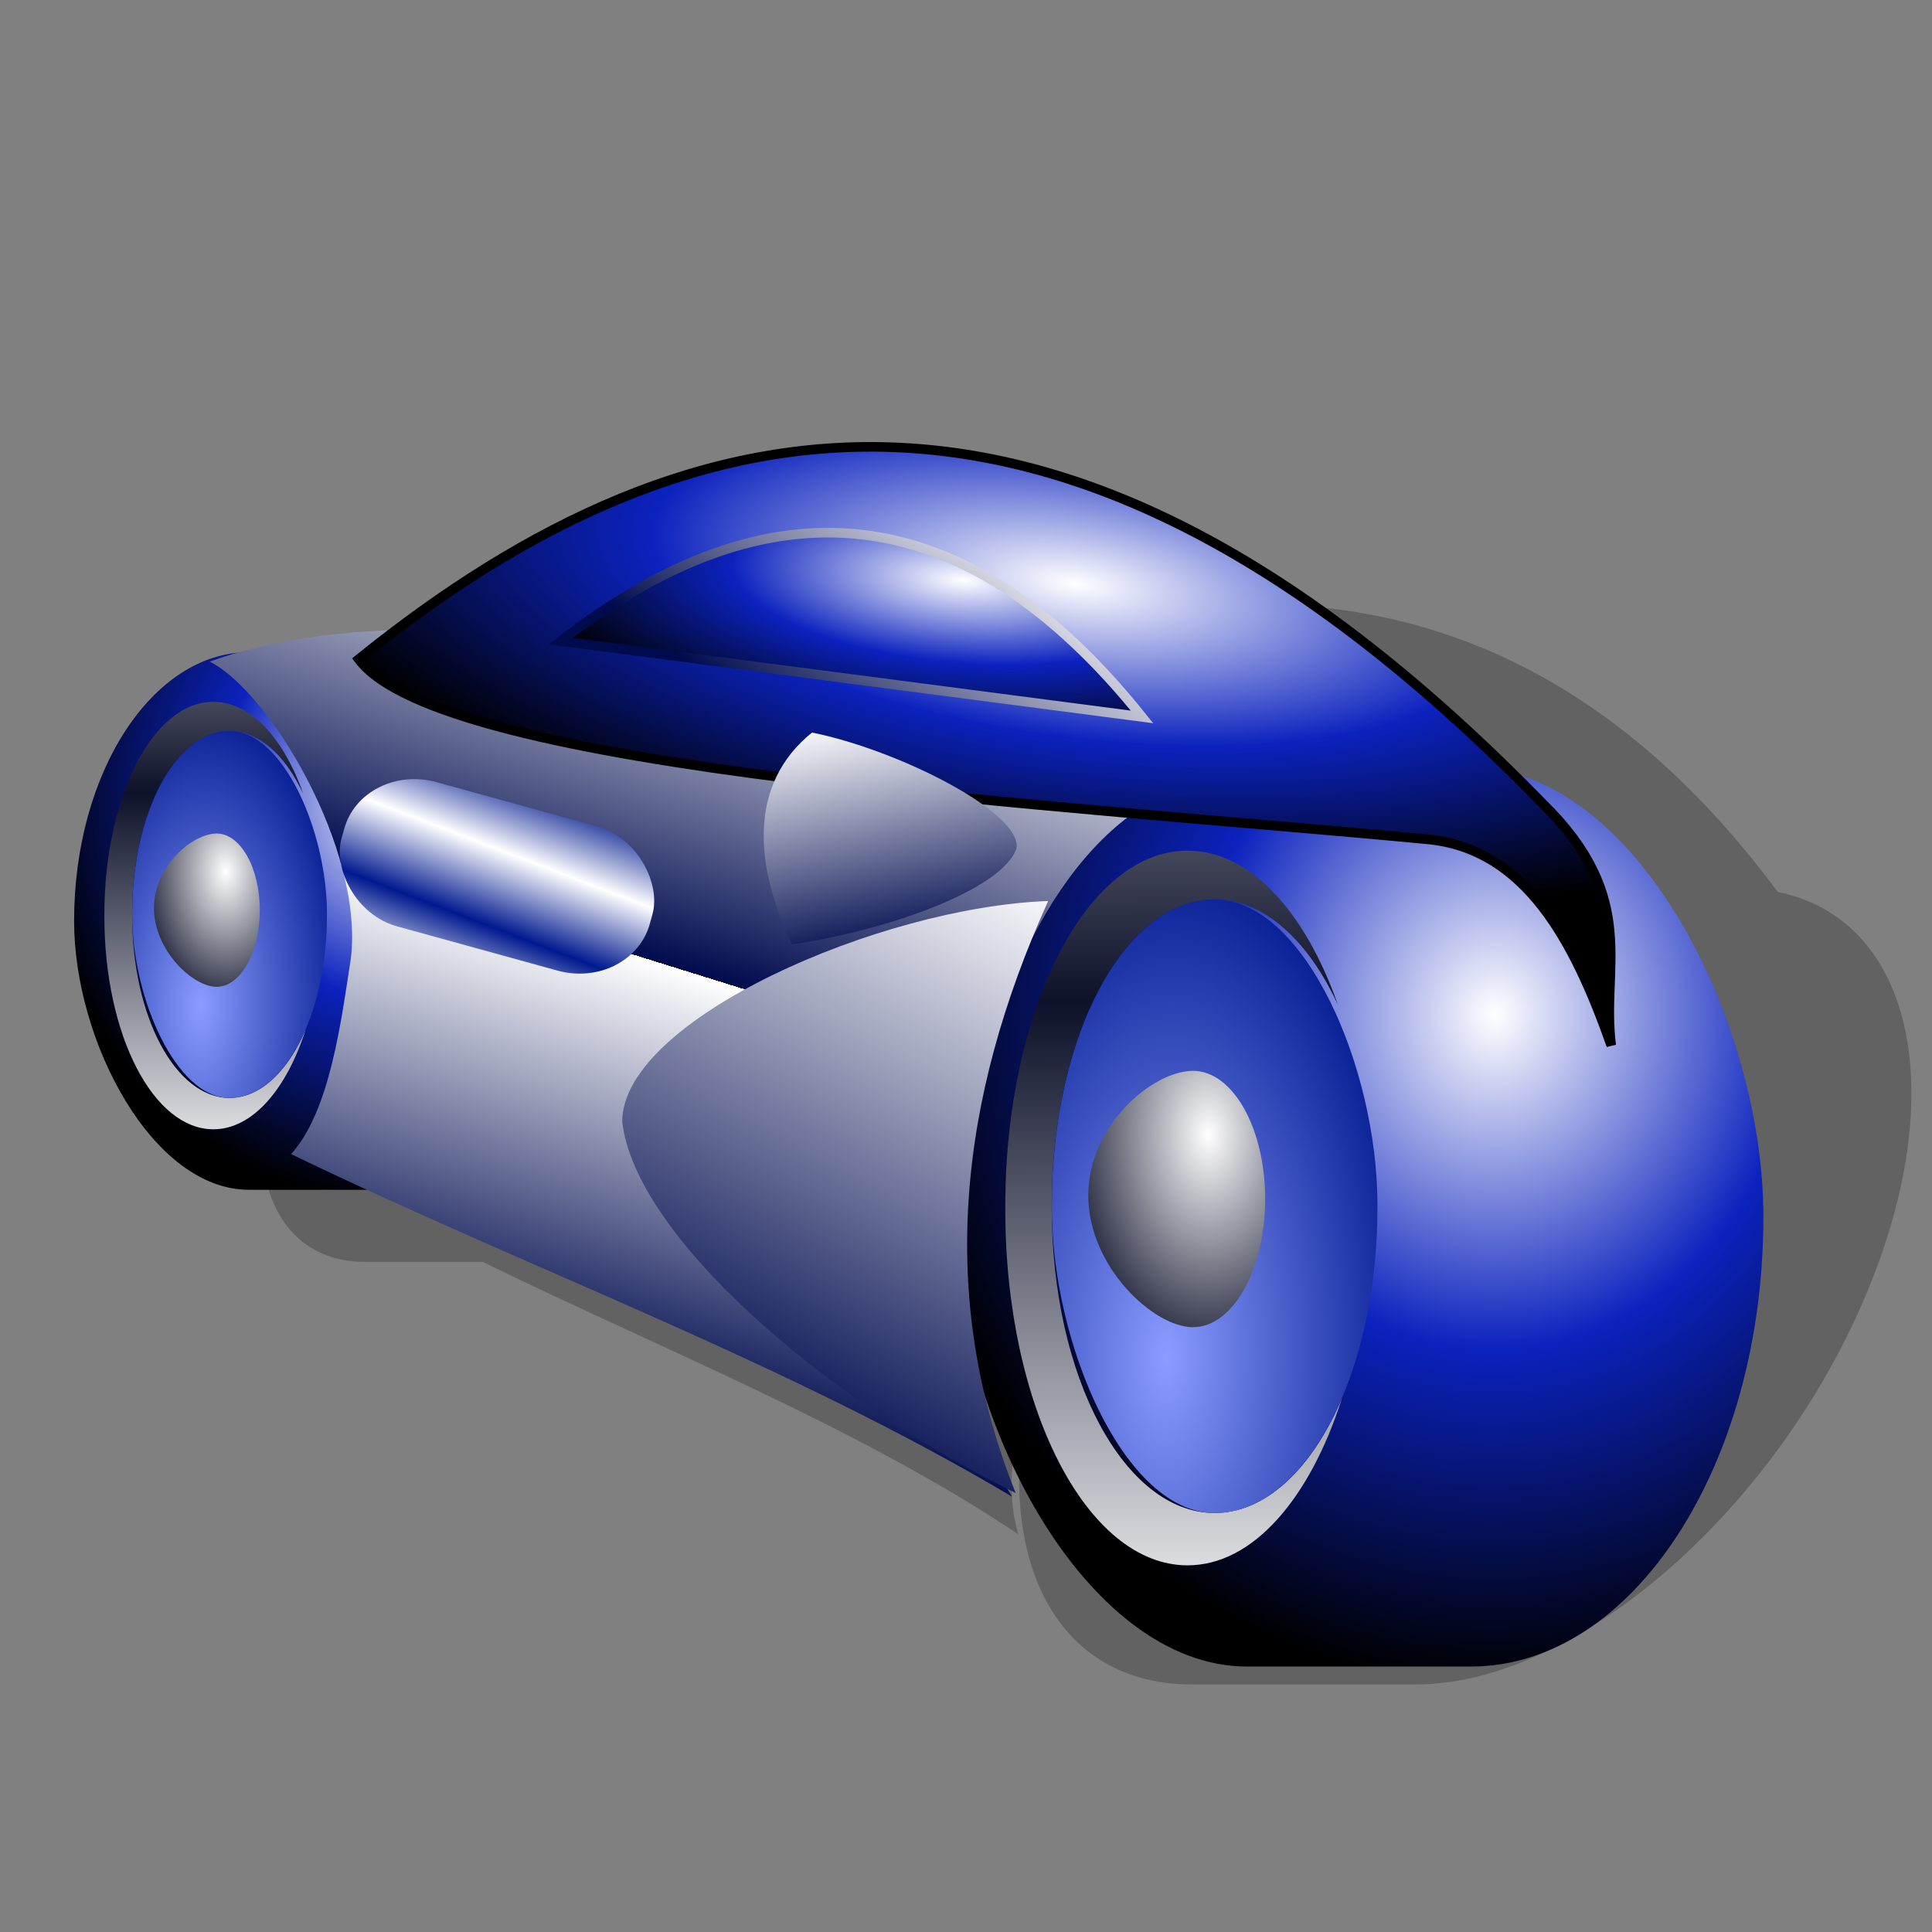 <?xml version="1.0" encoding="UTF-8" standalone="no"?>
<!-- Created with Inkscape (http://www.inkscape.org/) -->
<svg
   xmlns:dc="http://purl.org/dc/elements/1.1/"
   xmlns:cc="http://web.resource.org/cc/"
   xmlns:rdf="http://www.w3.org/1999/02/22-rdf-syntax-ns#"
   xmlns:svg="http://www.w3.org/2000/svg"
   xmlns="http://www.w3.org/2000/svg"
   xmlns:xlink="http://www.w3.org/1999/xlink"
   xmlns:sodipodi="http://sodipodi.sourceforge.net/DTD/sodipodi-0.dtd"
   xmlns:inkscape="http://www.inkscape.org/namespaces/inkscape"
   id="svg2"
   sodipodi:version="0.32"
   inkscape:version="0.44"
   width="256"
   height="256"
   sodipodi:docbase="/media/disk-hda4/svg1/apps"
   sodipodi:docname="tron.svg"
   version="1.0">
  <rect width="100%" height="100%" fill="#808080" stroke="none"/>
  <defs
     id="defs5">
    <linearGradient
       id="linearGradient2875"
       inkscape:collect="always">
      <stop
         id="stop2877"
         offset="0"
         style="stop-color:white;stop-opacity:1" />
      <stop
         id="stop2879"
         offset="1"
         style="stop-color:#00198e;stop-opacity:1" />
    </linearGradient>
    <linearGradient
       inkscape:collect="always"
       id="linearGradient2898">
      <stop
         style="stop-color:#000b4e;stop-opacity:1;"
         offset="0"
         id="stop2900" />
      <stop
         style="stop-color:white;stop-opacity:1"
         offset="1"
         id="stop2902" />
    </linearGradient>
    <linearGradient
       inkscape:collect="always"
       id="linearGradient2888">
      <stop
         style="stop-color:#000b4e;stop-opacity:1"
         offset="0"
         id="stop2890" />
      <stop
         style="stop-color:white;stop-opacity:1"
         offset="1"
         id="stop2892" />
    </linearGradient>
    <linearGradient
       inkscape:collect="always"
       id="linearGradient2864">
      <stop
         style="stop-color:white;stop-opacity:1"
         offset="0"
         id="stop2866" />
      <stop
         style="stop-color:#0d1129;stop-opacity:1"
         offset="1"
         id="stop2868" />
    </linearGradient>
    <linearGradient
       inkscape:collect="always"
       id="linearGradient2853">
      <stop
         style="stop-color:#8a9cff;stop-opacity:1"
         offset="0"
         id="stop2855" />
      <stop
         style="stop-color:#00188e;stop-opacity:1"
         offset="1"
         id="stop2857" />
    </linearGradient>
    <linearGradient
       inkscape:collect="always"
       id="linearGradient2845">
      <stop
         style="stop-color:white;stop-opacity:1"
         offset="0"
         id="stop2847" />
      <stop
         style="stop-color:#0d1129;stop-opacity:1"
         offset="1"
         id="stop2849" />
    </linearGradient>
    <linearGradient
       id="linearGradient2185">
      <stop
         style="stop-color:#ffffff;stop-opacity:1"
         offset="0"
         id="stop2187" />
      <stop
         id="stop2193"
         offset="0.5"
         style="stop-color:#0b22be;stop-opacity:1;" />
      <stop
         style="stop-color:#000000;stop-opacity:1;"
         offset="1"
         id="stop2189" />
    </linearGradient>
    <radialGradient
       inkscape:collect="always"
       xlink:href="#linearGradient2185"
       id="radialGradient2968"
       gradientUnits="userSpaceOnUse"
       gradientTransform="matrix(-1.491,-3.017187e-2,3.353668e-2,-1.657,846.699,348.983)"
       cx="341.073"
       cy="129.767"
       fx="341.073"
       fy="129.767"
       r="42.221" />
    <linearGradient
       inkscape:collect="always"
       xlink:href="#linearGradient2845"
       id="linearGradient2970"
       gradientUnits="userSpaceOnUse"
       spreadMethod="reflect"
       x1="300.828"
       y1="191.359"
       x2="300.549"
       y2="122.373" />
    <radialGradient
       inkscape:collect="always"
       xlink:href="#linearGradient2853"
       id="radialGradient2972"
       gradientUnits="userSpaceOnUse"
       gradientTransform="matrix(1.576,3.606239e-2,-7.301658e-2,3.192,-166.631,-337.012)"
       cx="308.361"
       cy="152.08"
       fx="308.361"
       fy="152.08"
       r="17.002" />
    <radialGradient
       inkscape:collect="always"
       xlink:href="#linearGradient2864"
       id="radialGradient2974"
       gradientUnits="userSpaceOnUse"
       gradientTransform="matrix(-1.735,1.503589e-2,-2.353009e-2,-2.714,858.347,506.685)"
       cx="312.697"
       cy="138.239"
       fx="312.697"
       fy="138.239"
       r="9.236" />
    <radialGradient
       inkscape:collect="always"
       xlink:href="#linearGradient2185"
       id="radialGradient2976"
       gradientUnits="userSpaceOnUse"
       gradientTransform="matrix(-1.491,-3.017187e-2,3.353668e-2,-1.657,846.699,348.983)"
       cx="341.073"
       cy="129.767"
       fx="341.073"
       fy="129.767"
       r="42.221" />
    <linearGradient
       inkscape:collect="always"
       xlink:href="#linearGradient2845"
       id="linearGradient2978"
       gradientUnits="userSpaceOnUse"
       spreadMethod="reflect"
       x1="300.828"
       y1="191.359"
       x2="300.549"
       y2="122.373" />
    <radialGradient
       inkscape:collect="always"
       xlink:href="#linearGradient2853"
       id="radialGradient2980"
       gradientUnits="userSpaceOnUse"
       gradientTransform="matrix(1.576,3.606239e-2,-7.301658e-2,3.192,-166.631,-337.012)"
       cx="308.361"
       cy="152.08"
       fx="308.361"
       fy="152.08"
       r="17.002" />
    <radialGradient
       inkscape:collect="always"
       xlink:href="#linearGradient2864"
       id="radialGradient2982"
       gradientUnits="userSpaceOnUse"
       gradientTransform="matrix(-1.735,1.503589e-2,-2.353009e-2,-2.714,858.347,506.685)"
       cx="312.697"
       cy="138.239"
       fx="312.697"
       fy="138.239"
       r="9.236" />
    <linearGradient
       gradientUnits="userSpaceOnUse"
       y2="42.245"
       x2="150.117"
       y1="202.215"
       x1="142.97"
       id="linearGradient2865"
       xlink:href="#linearGradient2837"
       inkscape:collect="always" />
    <linearGradient
       gradientUnits="userSpaceOnUse"
       y2="204.896"
       x2="113.72"
       y1="41.947"
       x1="121.576"
       id="linearGradient2857"
       xlink:href="#linearGradient2837"
       inkscape:collect="always" />
    <linearGradient
       spreadMethod="reflect"
       gradientUnits="userSpaceOnUse"
       y2="165.719"
       x2="145.413"
       y1="77.37"
       x1="144.808"
       id="linearGradient2849"
       xlink:href="#linearGradient2837"
       inkscape:collect="always" />
    <linearGradient
       gradientUnits="userSpaceOnUse"
       y2="53.922"
       x2="122.81"
       y1="165.719"
       x1="123.62"
       id="linearGradient2835"
       xlink:href="#linearGradient2837"
       inkscape:collect="always" />
    <linearGradient
       gradientUnits="userSpaceOnUse"
       y2="190.767"
       x2="177.701"
       y1="172.182"
       x1="177.021"
       id="linearGradient2827"
       xlink:href="#linearGradient2813"
       inkscape:collect="always" />
    <linearGradient
       gradientUnits="userSpaceOnUse"
       y2="172.182"
       x2="165.021"
       y1="190.767"
       x1="165.021"
       id="linearGradient2819"
       xlink:href="#linearGradient2813"
       inkscape:collect="always" />
    <linearGradient
       id="linearGradient2813"
       inkscape:collect="always">
      <stop
         id="stop2815"
         offset="0"
         style="stop-color:white;stop-opacity:1" />
      <stop
         id="stop2817"
         offset="1"
         style="stop-color:black;stop-opacity:1" />
    </linearGradient>
    <linearGradient
       inkscape:collect="always"
       id="linearGradient2837">
      <stop
         style="stop-color:white;stop-opacity:1"
         offset="0"
         id="stop2839" />
      <stop
         style="stop-color:black;stop-opacity:1"
         offset="1"
         id="stop2841" />
    </linearGradient>
    <radialGradient
       inkscape:collect="always"
       xlink:href="#linearGradient2185"
       id="radialGradient1948"
       gradientUnits="userSpaceOnUse"
       gradientTransform="matrix(-1.991,-0.162,5.751165e-2,-0.709,744.483,178.719)"
       cx="309.304"
       cy="75.67"
       fx="309.304"
       fy="75.67"
       r="30.846" />
    <linearGradient
       inkscape:collect="always"
       xlink:href="#linearGradient2898"
       id="linearGradient1950"
       gradientUnits="userSpaceOnUse"
       x1="293.913"
       y1="100.317"
       x2="313.008"
       y2="74.742"
       gradientTransform="matrix(1.269,0,0,1.269,-259.483,-28.734)" />
    <radialGradient
       inkscape:collect="always"
       xlink:href="#linearGradient2185"
       id="radialGradient1953"
       gradientUnits="userSpaceOnUse"
       gradientTransform="matrix(-1.7,-0.23,8.29524e-2,-0.613,684.058,194.837)"
       cx="319.139"
       cy="75.07"
       fx="319.139"
       fy="75.07"
       r="65.904" />
    <linearGradient
       inkscape:collect="always"
       xlink:href="#linearGradient2888"
       id="linearGradient1956"
       gradientUnits="userSpaceOnUse"
       gradientTransform="matrix(1.269,0,0,1.269,-259.004,-29.212)"
       x1="282.981"
       y1="167.614"
       x2="313.385"
       y2="110.691" />
    <linearGradient
       inkscape:collect="always"
       xlink:href="#linearGradient2898"
       id="linearGradient1959"
       gradientUnits="userSpaceOnUse"
       spreadMethod="repeat"
       x1="278.081"
       y1="166.483"
       x2="290.767"
       y2="125.77"
       gradientTransform="matrix(1.269,0,0,1.269,-259.483,-28.734)" />
    <linearGradient
       inkscape:collect="always"
       xlink:href="#linearGradient2888"
       id="linearGradient1973"
       gradientUnits="userSpaceOnUse"
       gradientTransform="matrix(-0.65,-0.114,-7.844908e-2,0.448,328.446,79.514)"
       x1="282.981"
       y1="167.614"
       x2="313.385"
       y2="110.691" />
    <linearGradient
       inkscape:collect="always"
       xlink:href="#linearGradient2875"
       id="linearGradient2873"
       x1="-35.929"
       y1="94.962"
       x2="-36.878"
       y2="104.83"
       gradientUnits="userSpaceOnUse"
       spreadMethod="reflect"
       gradientTransform="translate(144.09,-6.359)" />
    <radialGradient
       inkscape:collect="always"
       xlink:href="#linearGradient2185"
       id="radialGradient2900"
       gradientUnits="userSpaceOnUse"
       gradientTransform="matrix(-1.491,-3.017187e-2,3.353668e-2,-1.657,846.699,348.983)"
       cx="341.073"
       cy="129.767"
       fx="341.073"
       fy="129.767"
       r="42.221" />
    <linearGradient
       inkscape:collect="always"
       xlink:href="#linearGradient2845"
       id="linearGradient2902"
       gradientUnits="userSpaceOnUse"
       spreadMethod="reflect"
       x1="300.828"
       y1="191.359"
       x2="300.549"
       y2="122.373" />
    <radialGradient
       inkscape:collect="always"
       xlink:href="#linearGradient2853"
       id="radialGradient2904"
       gradientUnits="userSpaceOnUse"
       gradientTransform="matrix(1.576,3.606239e-2,-7.301658e-2,3.192,-166.631,-337.012)"
       cx="308.361"
       cy="152.08"
       fx="308.361"
       fy="152.08"
       r="17.002" />
    <radialGradient
       inkscape:collect="always"
       xlink:href="#linearGradient2864"
       id="radialGradient2906"
       gradientUnits="userSpaceOnUse"
       gradientTransform="matrix(-1.735,1.503589e-2,-2.353009e-2,-2.714,858.347,506.685)"
       cx="312.697"
       cy="138.239"
       fx="312.697"
       fy="138.239"
       r="9.236" />
    <radialGradient
       inkscape:collect="always"
       xlink:href="#linearGradient2185"
       id="radialGradient2908"
       gradientUnits="userSpaceOnUse"
       gradientTransform="matrix(-1.491,-3.017187e-2,3.353668e-2,-1.657,846.699,348.983)"
       cx="341.073"
       cy="129.767"
       fx="341.073"
       fy="129.767"
       r="42.221" />
    <linearGradient
       inkscape:collect="always"
       xlink:href="#linearGradient2845"
       id="linearGradient2910"
       gradientUnits="userSpaceOnUse"
       spreadMethod="reflect"
       x1="300.828"
       y1="191.359"
       x2="300.549"
       y2="122.373" />
    <radialGradient
       inkscape:collect="always"
       xlink:href="#linearGradient2853"
       id="radialGradient2912"
       gradientUnits="userSpaceOnUse"
       gradientTransform="matrix(1.576,3.606239e-2,-7.301658e-2,3.192,-166.631,-337.012)"
       cx="308.361"
       cy="152.08"
       fx="308.361"
       fy="152.08"
       r="17.002" />
    <radialGradient
       inkscape:collect="always"
       xlink:href="#linearGradient2864"
       id="radialGradient2914"
       gradientUnits="userSpaceOnUse"
       gradientTransform="matrix(-1.735,1.503589e-2,-2.353009e-2,-2.714,858.347,506.685)"
       cx="312.697"
       cy="138.239"
       fx="312.697"
       fy="138.239"
       r="9.236" />
    <linearGradient
       inkscape:collect="always"
       xlink:href="#linearGradient2898"
       id="linearGradient2916"
       gradientUnits="userSpaceOnUse"
       gradientTransform="matrix(1.269,0,0,1.269,-259.483,-28.734)"
       spreadMethod="repeat"
       x1="278.081"
       y1="166.483"
       x2="290.767"
       y2="125.77" />
    <linearGradient
       inkscape:collect="always"
       xlink:href="#linearGradient2888"
       id="linearGradient2918"
       gradientUnits="userSpaceOnUse"
       gradientTransform="matrix(1.269,0,0,1.269,-259.004,-29.212)"
       x1="282.981"
       y1="167.614"
       x2="313.385"
       y2="110.691" />
    <radialGradient
       inkscape:collect="always"
       xlink:href="#linearGradient2185"
       id="radialGradient2920"
       gradientUnits="userSpaceOnUse"
       gradientTransform="matrix(-1.7,-0.23,8.29524e-2,-0.613,684.058,194.837)"
       cx="319.139"
       cy="75.07"
       fx="319.139"
       fy="75.07"
       r="65.904" />
    <radialGradient
       inkscape:collect="always"
       xlink:href="#linearGradient2185"
       id="radialGradient2922"
       gradientUnits="userSpaceOnUse"
       gradientTransform="matrix(-1.991,-0.162,5.751165e-2,-0.709,744.483,178.719)"
       cx="309.304"
       cy="75.67"
       fx="309.304"
       fy="75.67"
       r="30.846" />
    <linearGradient
       inkscape:collect="always"
       xlink:href="#linearGradient2898"
       id="linearGradient2924"
       gradientUnits="userSpaceOnUse"
       gradientTransform="matrix(1.269,0,0,1.269,-259.483,-28.734)"
       x1="293.913"
       y1="100.317"
       x2="313.008"
       y2="74.742" />
    <linearGradient
       inkscape:collect="always"
       xlink:href="#linearGradient2888"
       id="linearGradient2926"
       gradientUnits="userSpaceOnUse"
       gradientTransform="matrix(-0.65,-0.114,-7.844908e-2,0.448,328.446,79.514)"
       x1="282.981"
       y1="167.614"
       x2="313.385"
       y2="110.691" />
    <linearGradient
       inkscape:collect="always"
       xlink:href="#linearGradient2875"
       id="linearGradient2928"
       gradientUnits="userSpaceOnUse"
       gradientTransform="translate(144.09,-6.359)"
       spreadMethod="reflect"
       x1="-35.929"
       y1="94.962"
       x2="-36.878"
       y2="104.83" />
  </defs>
  <sodipodi:namedview
     inkscape:window-height="743"
     inkscape:window-width="1016"
     inkscape:pageshadow="2"
     inkscape:pageopacity="0.0"
     borderopacity="1.0"
     bordercolor="#666666"
     pagecolor="#ffffff"
     id="base"
     inkscape:zoom="2.0664062"
     inkscape:cx="128"
     inkscape:cy="127.75803"
     inkscape:window-x="0"
     inkscape:window-y="0"
     inkscape:current-layer="svg2"
     width="256px"
     height="256px" />
  <g
     id="layer1"
     inkscape:label="1. réteg"
     transform="translate(10.746,-0.952)">
    <path
       id="text3905"
       d="M 14.673,-7.944 L 9.382,-7.944 L 8.547,-5.553 L 5.146,-5.553 L 10.006,-18.675 L 14.04,-18.675 L 18.9,-5.553 L 15.499,-5.553 L 14.673,-7.944 M 10.226,-10.378 L 13.82,-10.378 L 12.027,-15.599 L 10.226,-10.378 M 20.632,-18.675 L 26.248,-18.675 C 27.918,-18.675 29.198,-18.303 30.089,-17.559 C 30.985,-16.821 31.434,-15.766 31.434,-14.395 C 31.434,-13.018 30.985,-11.958 30.089,-11.213 C 29.198,-10.475 27.918,-10.106 26.248,-10.106 L 24.016,-10.106 L 24.016,-5.553 L 20.632,-5.553 L 20.632,-18.675 M 24.016,-16.223 L 24.016,-12.558 L 25.888,-12.558 C 26.544,-12.558 27.051,-12.716 27.408,-13.033 C 27.766,-13.355 27.944,-13.809 27.944,-14.395 C 27.944,-14.981 27.766,-15.432 27.408,-15.749 C 27.051,-16.065 26.544,-16.223 25.888,-16.223 L 24.016,-16.223"
       style="font-size:18px;font-style:normal;font-weight:bold;fill:black;fill-opacity:1;stroke:none;stroke-width:1px;stroke-linecap:butt;stroke-linejoin:miter;stroke-opacity:1;font-family:Bitstream Vera Sans" />
  </g>
  <g
     id="g2881"
     transform="translate(-5.323,1.936)">
    <path
       id="rect2998"
       d="M 170.616,78.092 C 148.461,78.294 124.654,86.561 99.858,99.609 C 92.838,99.764 85.156,100.596 78.052,102.212 C 78.02,102.22 77.99,102.205 77.958,102.212 C 65.361,103.119 50.152,116.835 43.301,133.727 C 36.21,151.209 40.86,165.27 53.695,165.27 L 69.289,165.27 C 93.221,176.984 118.732,186.994 140.247,201.354 C 138.409,195.28 139.538,186.885 142.766,177.732 C 135.89,202.537 144.113,221.265 163.265,221.265 L 192.921,221.265 C 214.385,221.265 241.18,197.745 253.037,168.51 C 263.884,141.766 258.344,119.803 240.889,116.253 C 220.499,88.798 196.698,77.853 170.616,78.092 z "
       style="fill:black;fill-opacity:0.238;stroke:none;stroke-width:0.2;stroke-linecap:round;stroke-linejoin:round;stroke-miterlimit:4;stroke-dasharray:none;stroke-opacity:1" />
    <g
       id="g2906"
       transform="matrix(0.759,0,0,0.759,-202.023,10.189)">
      <rect
         rx="30.535"
         ry="46.933"
         y="97.874"
         x="286.12"
         height="93.866"
         width="84.441"
         id="rect2908"
         style="opacity:1;fill:url(#radialGradient2900);fill-opacity:1;stroke:none;stroke-width:0.2;stroke-linecap:round;stroke-linejoin:round;stroke-miterlimit:4;stroke-dasharray:none;stroke-opacity:1" />
      <path
         id="path2910"
         d="M 310.435,106.548 C 299.889,106.548 291.404,123.103 291.404,143.673 L 291.404,144.048 C 291.404,164.618 299.889,181.173 310.435,181.173 C 317.262,181.173 323.202,174.209 326.56,163.736 C 323.45,171.038 318.642,175.704 313.248,175.704 C 303.829,175.704 296.248,161.485 296.248,143.829 L 296.248,143.517 C 296.248,125.861 303.829,111.642 313.248,111.642 C 318.391,111.642 323.01,115.887 326.123,122.611 C 322.696,112.895 316.964,106.548 310.435,106.548 z "
         style="opacity:1;fill:url(#linearGradient2902);fill-opacity:1;stroke:none;stroke-width:0.2;stroke-linecap:round;stroke-linejoin:round;stroke-miterlimit:4;stroke-dasharray:none;stroke-opacity:1" />
      <rect
         style="opacity:1;fill:url(#radialGradient2904);fill-opacity:1;stroke:none;stroke-width:0.2;stroke-linecap:round;stroke-linejoin:round;stroke-miterlimit:4;stroke-dasharray:none;stroke-opacity:1"
         id="rect2912"
         width="34.003"
         height="64.066"
         x="296.26"
         y="111.643"
         ry="31.87"
         rx="17.002" />
      <path
         sodipodi:nodetypes="csssc"
         id="path2914"
         d="M 318.54,142.922 C 318.54,150.309 315.162,156.305 311,156.305 C 306.838,156.305 300.068,149.933 300.068,142.545 C 300.068,135.158 306.838,129.54 311,129.54 C 315.162,129.54 318.54,135.535 318.54,142.922 z "
         style="fill:url(#radialGradient2906);fill-opacity:1;stroke:none;stroke-width:0;stroke-linecap:round;stroke-linejoin:round;stroke-miterlimit:4;stroke-opacity:1" />
    </g>
    <g
       transform="matrix(1.269,0,0,1.269,-231.262,-24.429)"
       id="g2872">
      <rect
         style="opacity:1;fill:url(#radialGradient2908);fill-opacity:1;stroke:none;stroke-width:0.2;stroke-linecap:round;stroke-linejoin:round;stroke-miterlimit:4;stroke-dasharray:none;stroke-opacity:1"
         id="rect1308"
         width="84.441"
         height="93.866"
         x="286.12"
         y="97.874"
         ry="46.933"
         rx="30.535" />
      <path
         style="opacity:1;fill:url(#linearGradient2910);fill-opacity:1;stroke:none;stroke-width:0.2;stroke-linecap:round;stroke-linejoin:round;stroke-miterlimit:4;stroke-dasharray:none;stroke-opacity:1"
         d="M 310.435,106.548 C 299.889,106.548 291.404,123.103 291.404,143.673 L 291.404,144.048 C 291.404,164.618 299.889,181.173 310.435,181.173 C 317.262,181.173 323.202,174.209 326.56,163.736 C 323.45,171.038 318.642,175.704 313.248,175.704 C 303.829,175.704 296.248,161.485 296.248,143.829 L 296.248,143.517 C 296.248,125.861 303.829,111.642 313.248,111.642 C 318.391,111.642 323.01,115.887 326.123,122.611 C 322.696,112.895 316.964,106.548 310.435,106.548 z "
         id="rect2183" />
      <rect
         rx="17.002"
         ry="31.87"
         y="111.643"
         x="296.26"
         height="64.066"
         width="34.003"
         id="rect2842"
         style="opacity:1;fill:url(#radialGradient2912);fill-opacity:1;stroke:none;stroke-width:0.2;stroke-linecap:round;stroke-linejoin:round;stroke-miterlimit:4;stroke-dasharray:none;stroke-opacity:1" />
      <path
         style="fill:url(#radialGradient2914);fill-opacity:1;stroke:none;stroke-width:0;stroke-linecap:round;stroke-linejoin:round;stroke-miterlimit:4;stroke-opacity:1"
         d="M 318.54,142.922 C 318.54,150.309 315.162,156.305 311,156.305 C 306.838,156.305 300.068,149.933 300.068,142.545 C 300.068,135.158 306.838,129.54 311,129.54 C 315.162,129.54 318.54,135.535 318.54,142.922 z "
         id="path2861"
         sodipodi:nodetypes="csssc" />
    </g>
    <path
       sodipodi:nodetypes="ccccccc"
       id="path2896"
       d="M 139.425,196.373 C 108.917,178.291 75.619,166.337 43.89,150.983 C 49.085,145.301 50.558,133.134 51.818,125.039 C 53.538,110.583 41.077,89.735 33.119,85.737 C 48.296,80.165 71.118,80.553 80.115,84.45 L 172.428,101.19 C 137.785,97.335 121.933,168.502 139.425,196.373 z "
       style="fill:url(#linearGradient2916);fill-opacity:1;fill-rule:evenodd;stroke:none;stroke-width:1px;stroke-linecap:butt;stroke-linejoin:miter;stroke-opacity:1" />
    <path
       sodipodi:nodetypes="cccc"
       id="path2886"
       d="M 144.208,117.453 C 132.343,143.731 129.457,169.777 139.903,195.895 C 113.971,183.221 89.371,161.506 87.768,146.63 C 87.886,133.135 121.886,118.248 144.208,117.453 z "
       style="fill:url(#linearGradient2918);fill-opacity:1;fill-rule:evenodd;stroke:none;stroke-width:0;stroke-linecap:butt;stroke-linejoin:miter;stroke-miterlimit:4;stroke-dasharray:none;stroke-opacity:1" />
    <path
       sodipodi:nodetypes="ccccc"
       id="path2924"
       d="M 52.851,85.406 C 63.857,100.233 146.599,104.698 194.908,109.322 C 207.463,110.772 213.85,122.5 218.824,136.585 C 217.441,126.232 222.661,117.2 209.736,104.539 C 147.203,40.391 97.615,49.287 52.851,85.406 z "
       style="fill:url(#radialGradient2920);fill-opacity:1;fill-rule:evenodd;stroke:black;stroke-width:1.269px;stroke-linecap:butt;stroke-linejoin:miter;stroke-opacity:1" />
    <path
       sodipodi:nodetypes="ccc"
       id="path2934"
       d="M 79.636,83.015 L 156.644,93.059 C 132.944,63.46 107.162,61.604 79.636,83.015 z "
       style="fill:url(#radialGradient2922);fill-opacity:1;fill-rule:evenodd;stroke:url(#linearGradient2924);stroke-width:1.269px;stroke-linecap:butt;stroke-linejoin:miter;stroke-opacity:1" />
    <path
       style="fill:url(#linearGradient2926);fill-opacity:1;fill-rule:evenodd;stroke:none;stroke-width:0;stroke-linecap:butt;stroke-linejoin:miter;stroke-miterlimit:4;stroke-dasharray:none;stroke-opacity:1"
       d="M 112.914,95.13 C 104.486,101.937 105.234,112.675 110.269,123.208 C 124.33,121.059 138.27,115.599 140.01,110.491 C 140.784,105.717 124.295,97.412 112.914,95.13 z "
       id="path1971"
       sodipodi:nodetypes="cccc" />
    <rect
       transform="matrix(0.964,0.266,-0.266,0.964,0,0)"
       ry="9.237"
       rx="10.163"
       y="81.233"
       x="77.791"
       height="19.811"
       width="42.385"
       id="rect1975"
       style="fill:url(#linearGradient2928);fill-opacity:1;stroke:none;stroke-width:0;stroke-linecap:round;stroke-linejoin:round;stroke-miterlimit:4;stroke-dasharray:none;stroke-opacity:1" />
  </g>
</svg>
